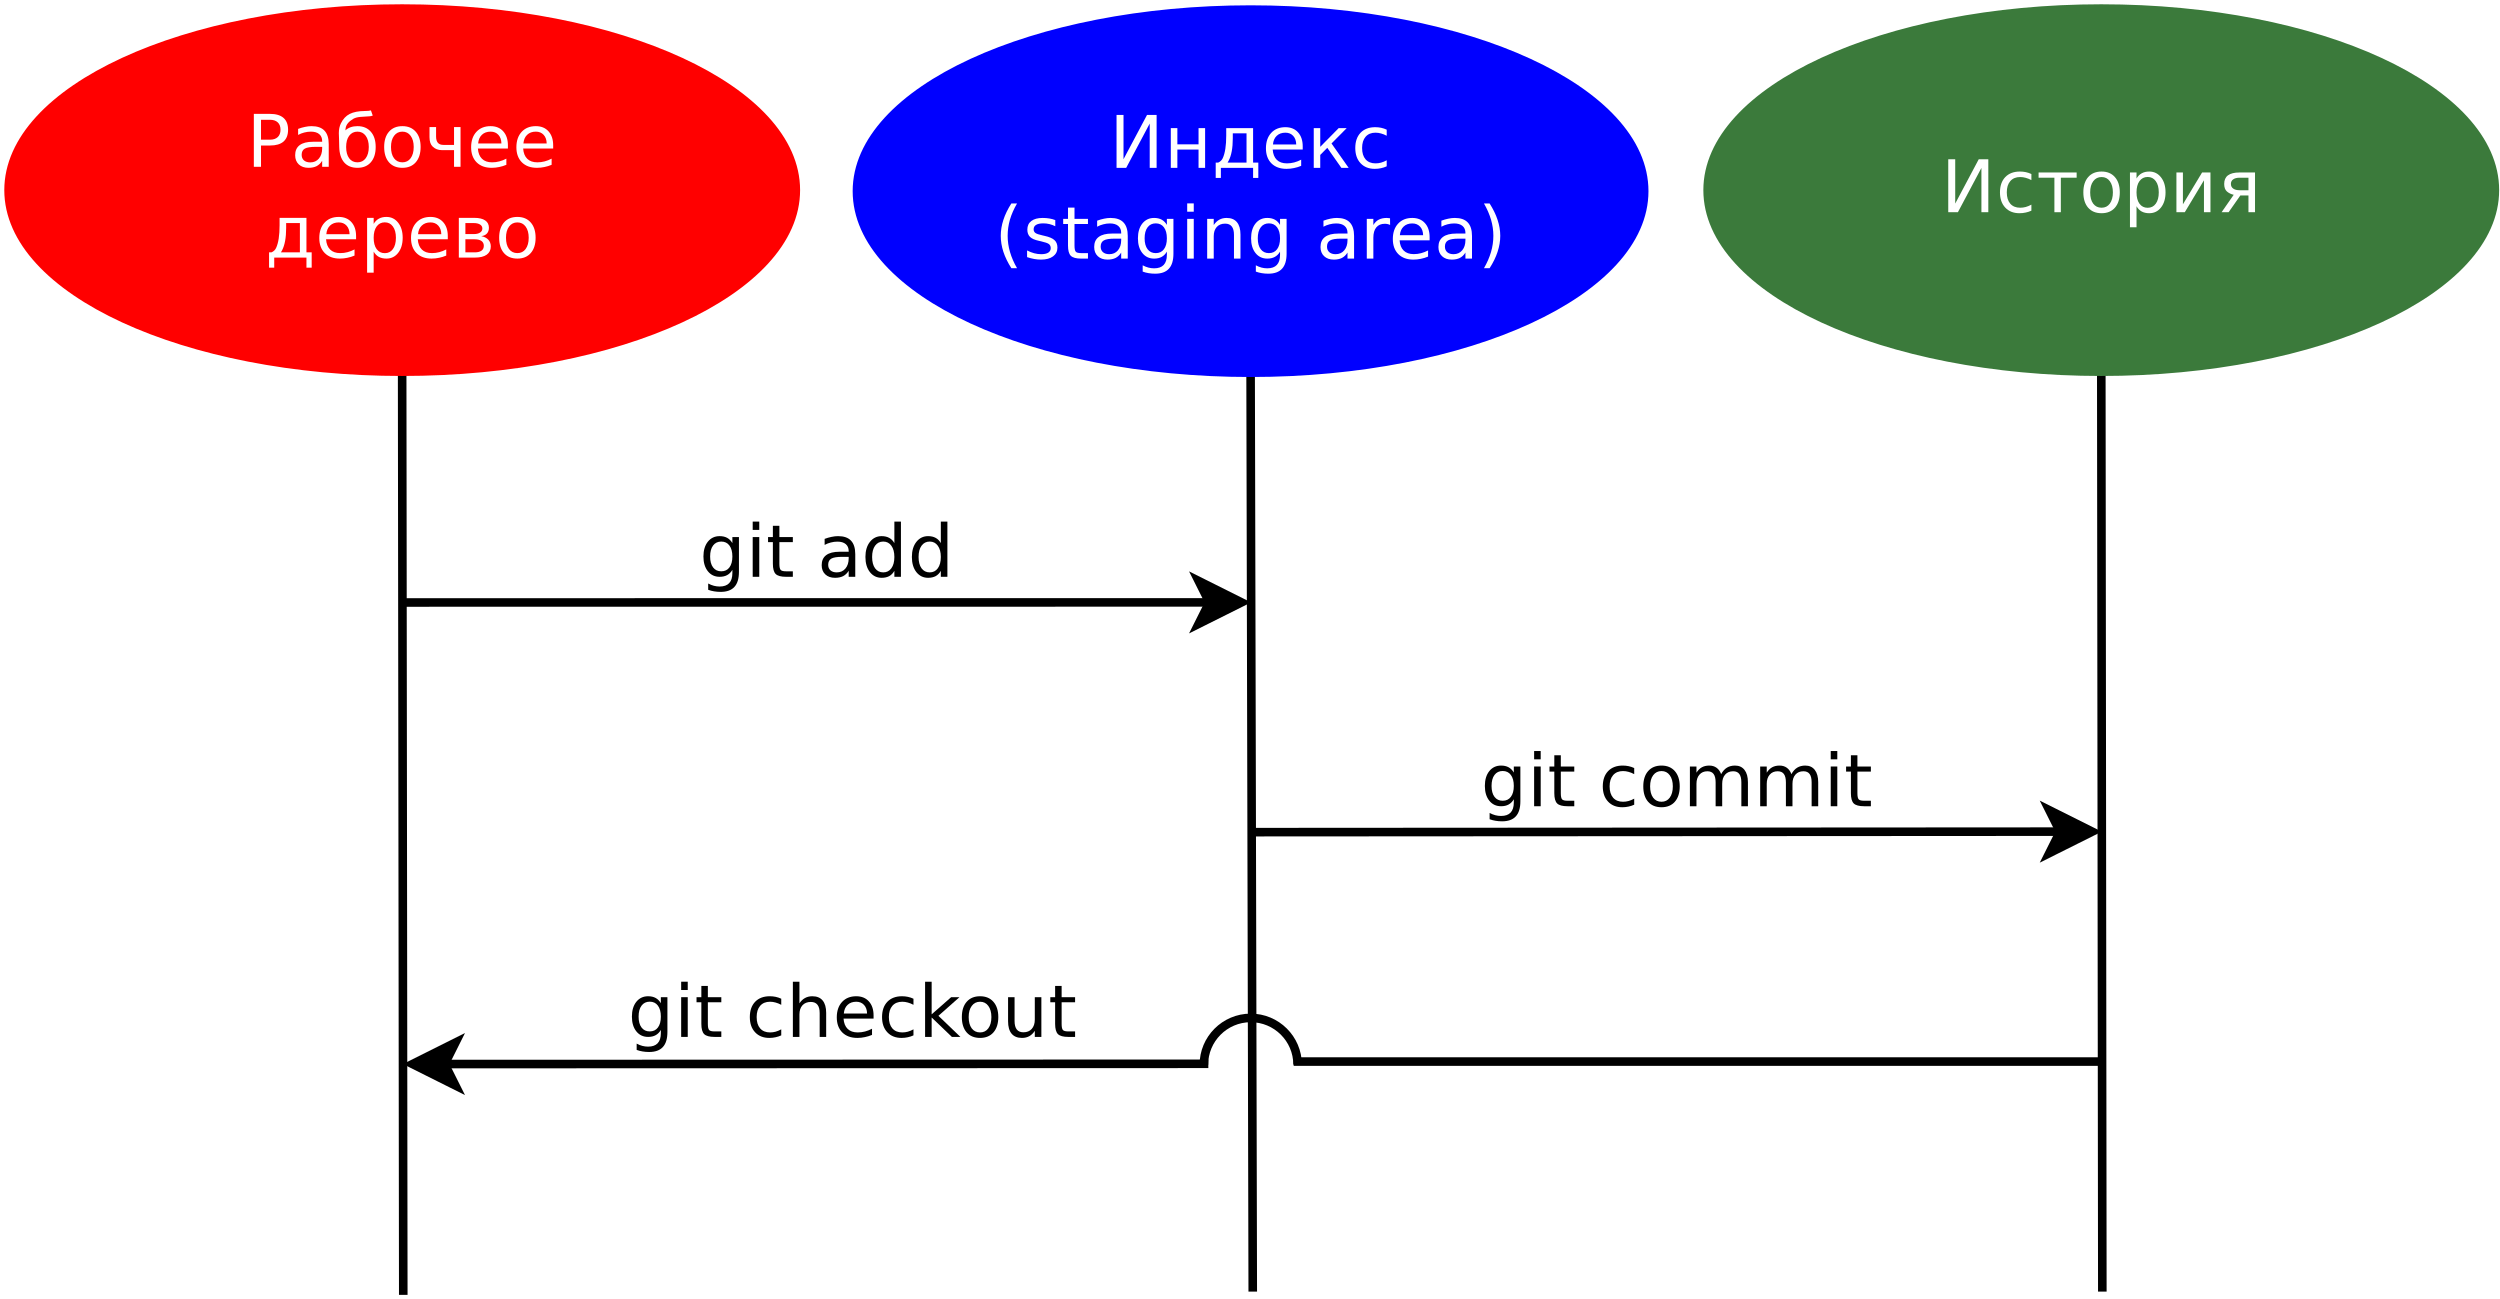<?xml version="1.0" encoding="UTF-8"?>
<svg xmlns="http://www.w3.org/2000/svg" xmlns:xlink="http://www.w3.org/1999/xlink" width="583pt" height="303pt" viewBox="0 0 583 303" version="1.1">
<defs>
<g>
<symbol overflow="visible" id="glyph0-0">
<path style="stroke:none;" d="M 0.844 3 L 0.844 -11.938 L 9.312 -11.938 L 9.312 3 Z M 1.797 2.047 L 8.375 2.047 L 8.375 -10.984 L 1.797 -10.984 Z M 1.797 2.047 "/>
</symbol>
<symbol overflow="visible" id="glyph0-1">
<path style="stroke:none;" d="M 7.688 -4.734 C 7.688 -5.836 7.457 -6.691 7 -7.297 C 6.551 -7.91 5.914 -8.219 5.094 -8.219 C 4.281 -8.219 3.645 -7.91 3.188 -7.297 C 2.727 -6.691 2.5 -5.836 2.5 -4.734 C 2.5 -3.641 2.727 -2.789 3.188 -2.188 C 3.645 -1.582 4.281 -1.281 5.094 -1.281 C 5.914 -1.281 6.551 -1.582 7 -2.188 C 7.457 -2.789 7.688 -3.641 7.688 -4.734 Z M 9.219 -1.156 C 9.219 0.426 8.863 1.598 8.156 2.359 C 7.457 3.129 6.391 3.516 4.953 3.516 C 4.41 3.516 3.898 3.473 3.422 3.391 C 2.953 3.316 2.492 3.195 2.047 3.031 L 2.047 1.562 C 2.492 1.801 2.938 1.977 3.375 2.094 C 3.812 2.207 4.254 2.266 4.703 2.266 C 5.703 2.266 6.445 2.004 6.938 1.484 C 7.438 0.961 7.688 0.176 7.688 -0.875 L 7.688 -1.625 C 7.375 -1.082 6.973 -0.676 6.484 -0.406 C 5.992 -0.133 5.406 0 4.719 0 C 3.582 0 2.664 -0.43 1.969 -1.297 C 1.281 -2.16 0.938 -3.305 0.938 -4.734 C 0.938 -6.172 1.281 -7.32 1.969 -8.188 C 2.664 -9.051 3.582 -9.484 4.719 -9.484 C 5.406 -9.484 5.992 -9.348 6.484 -9.078 C 6.973 -8.805 7.375 -8.398 7.688 -7.859 L 7.688 -9.266 L 9.219 -9.266 Z M 9.219 -1.156 "/>
</symbol>
<symbol overflow="visible" id="glyph0-2">
<path style="stroke:none;" d="M 1.594 -9.266 L 3.125 -9.266 L 3.125 0 L 1.594 0 Z M 1.594 -12.875 L 3.125 -12.875 L 3.125 -10.938 L 1.594 -10.938 Z M 1.594 -12.875 "/>
</symbol>
<symbol overflow="visible" id="glyph0-3">
<path style="stroke:none;" d="M 3.094 -11.891 L 3.094 -9.266 L 6.234 -9.266 L 6.234 -8.078 L 3.094 -8.078 L 3.094 -3.047 C 3.094 -2.297 3.195 -1.812 3.406 -1.594 C 3.613 -1.383 4.035 -1.281 4.672 -1.281 L 6.234 -1.281 L 6.234 0 L 4.672 0 C 3.492 0 2.68 -0.219 2.234 -0.656 C 1.797 -1.094 1.578 -1.891 1.578 -3.047 L 1.578 -8.078 L 0.453 -8.078 L 0.453 -9.266 L 1.578 -9.266 L 1.578 -11.891 Z M 3.094 -11.891 "/>
</symbol>
<symbol overflow="visible" id="glyph0-4">
<path style="stroke:none;" d=""/>
</symbol>
<symbol overflow="visible" id="glyph0-5">
<path style="stroke:none;" d="M 5.812 -4.656 C 4.582 -4.656 3.727 -4.516 3.25 -4.234 C 2.77 -3.953 2.531 -3.473 2.531 -2.797 C 2.531 -2.254 2.707 -1.82 3.062 -1.5 C 3.426 -1.188 3.914 -1.031 4.531 -1.031 C 5.375 -1.031 6.047 -1.328 6.547 -1.922 C 7.055 -2.523 7.312 -3.32 7.312 -4.312 L 7.312 -4.656 Z M 8.844 -5.281 L 8.844 0 L 7.312 0 L 7.312 -1.406 C 6.969 -0.844 6.535 -0.426 6.016 -0.156 C 5.504 0.102 4.875 0.234 4.125 0.234 C 3.176 0.234 2.422 -0.031 1.859 -0.562 C 1.297 -1.094 1.016 -1.805 1.016 -2.703 C 1.016 -3.742 1.363 -4.523 2.062 -5.047 C 2.758 -5.578 3.801 -5.844 5.188 -5.844 L 7.312 -5.844 L 7.312 -6 C 7.312 -6.695 7.082 -7.238 6.625 -7.625 C 6.164 -8.008 5.52 -8.203 4.688 -8.203 C 4.156 -8.203 3.641 -8.133 3.141 -8 C 2.641 -7.875 2.16 -7.688 1.703 -7.438 L 1.703 -8.844 C 2.254 -9.051 2.789 -9.207 3.312 -9.312 C 3.844 -9.426 4.352 -9.484 4.844 -9.484 C 6.188 -9.484 7.188 -9.133 7.844 -8.438 C 8.508 -7.75 8.844 -6.695 8.844 -5.281 Z M 8.844 -5.281 "/>
</symbol>
<symbol overflow="visible" id="glyph0-6">
<path style="stroke:none;" d="M 7.688 -7.859 L 7.688 -12.875 L 9.219 -12.875 L 9.219 0 L 7.688 0 L 7.688 -1.391 C 7.375 -0.836 6.973 -0.426 6.484 -0.156 C 5.992 0.102 5.406 0.234 4.719 0.234 C 3.602 0.234 2.691 -0.207 1.984 -1.094 C 1.285 -1.988 0.938 -3.164 0.938 -4.625 C 0.938 -6.082 1.285 -7.254 1.984 -8.141 C 2.691 -9.035 3.602 -9.484 4.719 -9.484 C 5.406 -9.484 5.992 -9.348 6.484 -9.078 C 6.973 -8.816 7.375 -8.41 7.688 -7.859 Z M 2.5 -4.625 C 2.5 -3.5 2.727 -2.617 3.188 -1.984 C 3.656 -1.348 4.289 -1.031 5.094 -1.031 C 5.895 -1.031 6.523 -1.348 6.984 -1.984 C 7.453 -2.617 7.688 -3.5 7.688 -4.625 C 7.688 -5.738 7.453 -6.613 6.984 -7.25 C 6.523 -7.895 5.895 -8.219 5.094 -8.219 C 4.289 -8.219 3.656 -7.895 3.188 -7.25 C 2.727 -6.613 2.5 -5.738 2.5 -4.625 Z M 2.5 -4.625 "/>
</symbol>
<symbol overflow="visible" id="glyph0-7">
<path style="stroke:none;" d="M 8.266 -8.906 L 8.266 -7.484 C 7.828 -7.723 7.391 -7.898 6.953 -8.016 C 6.523 -8.141 6.094 -8.203 5.656 -8.203 C 4.664 -8.203 3.895 -7.883 3.344 -7.25 C 2.801 -6.625 2.531 -5.75 2.531 -4.625 C 2.531 -3.488 2.801 -2.609 3.344 -1.984 C 3.895 -1.359 4.664 -1.047 5.656 -1.047 C 6.094 -1.047 6.523 -1.102 6.953 -1.219 C 7.391 -1.344 7.828 -1.523 8.266 -1.766 L 8.266 -0.359 C 7.836 -0.16 7.395 -0.016 6.938 0.078 C 6.488 0.18 6.004 0.234 5.484 0.234 C 4.098 0.234 2.992 -0.203 2.172 -1.078 C 1.348 -1.953 0.938 -3.133 0.938 -4.625 C 0.938 -6.133 1.348 -7.32 2.172 -8.188 C 3.004 -9.051 4.145 -9.484 5.594 -9.484 C 6.062 -9.484 6.52 -9.438 6.969 -9.344 C 7.414 -9.25 7.848 -9.102 8.266 -8.906 Z M 8.266 -8.906 "/>
</symbol>
<symbol overflow="visible" id="glyph0-8">
<path style="stroke:none;" d="M 5.188 -8.203 C 4.375 -8.203 3.727 -7.879 3.25 -7.234 C 2.77 -6.598 2.531 -5.727 2.531 -4.625 C 2.531 -3.508 2.766 -2.633 3.234 -2 C 3.711 -1.363 4.363 -1.047 5.188 -1.047 C 6 -1.047 6.641 -1.363 7.109 -2 C 7.586 -2.645 7.828 -3.52 7.828 -4.625 C 7.828 -5.719 7.586 -6.586 7.109 -7.234 C 6.641 -7.879 6 -8.203 5.188 -8.203 Z M 5.188 -9.484 C 6.508 -9.484 7.547 -9.051 8.297 -8.188 C 9.055 -7.332 9.438 -6.145 9.438 -4.625 C 9.438 -3.102 9.055 -1.91 8.297 -1.047 C 7.547 -0.191 6.508 0.234 5.188 0.234 C 3.852 0.234 2.812 -0.191 2.062 -1.047 C 1.312 -1.91 0.938 -3.102 0.938 -4.625 C 0.938 -6.145 1.312 -7.332 2.062 -8.188 C 2.812 -9.051 3.852 -9.484 5.188 -9.484 Z M 5.188 -9.484 "/>
</symbol>
<symbol overflow="visible" id="glyph0-9">
<path style="stroke:none;" d="M 8.812 -7.484 C 9.188 -8.172 9.641 -8.676 10.172 -9 C 10.703 -9.32 11.328 -9.484 12.047 -9.484 C 13.004 -9.484 13.742 -9.145 14.266 -8.469 C 14.797 -7.789 15.062 -6.832 15.062 -5.594 L 15.062 0 L 13.531 0 L 13.531 -5.547 C 13.531 -6.43 13.375 -7.086 13.062 -7.516 C 12.75 -7.941 12.27 -8.156 11.625 -8.156 C 10.832 -8.156 10.207 -7.895 9.75 -7.375 C 9.289 -6.852 9.062 -6.141 9.062 -5.234 L 9.062 0 L 7.531 0 L 7.531 -5.547 C 7.531 -6.43 7.375 -7.086 7.062 -7.516 C 6.75 -7.941 6.266 -8.156 5.609 -8.156 C 4.828 -8.156 4.207 -7.891 3.75 -7.359 C 3.289 -6.836 3.062 -6.129 3.062 -5.234 L 3.062 0 L 1.531 0 L 1.531 -9.266 L 3.062 -9.266 L 3.062 -7.828 C 3.414 -8.391 3.832 -8.805 4.312 -9.078 C 4.801 -9.348 5.379 -9.484 6.047 -9.484 C 6.711 -9.484 7.281 -9.312 7.75 -8.969 C 8.227 -8.625 8.582 -8.129 8.812 -7.484 Z M 8.812 -7.484 "/>
</symbol>
<symbol overflow="visible" id="glyph0-10">
<path style="stroke:none;" d="M 9.297 -5.594 L 9.297 0 L 7.781 0 L 7.781 -5.547 C 7.781 -6.422 7.609 -7.07 7.266 -7.5 C 6.922 -7.938 6.406 -8.156 5.719 -8.156 C 4.895 -8.156 4.242 -7.895 3.766 -7.375 C 3.297 -6.852 3.062 -6.141 3.062 -5.234 L 3.062 0 L 1.531 0 L 1.531 -12.875 L 3.062 -12.875 L 3.062 -7.828 C 3.426 -8.379 3.852 -8.789 4.344 -9.062 C 4.844 -9.344 5.414 -9.484 6.062 -9.484 C 7.125 -9.484 7.926 -9.156 8.469 -8.5 C 9.02 -7.844 9.297 -6.875 9.297 -5.594 Z M 9.297 -5.594 "/>
</symbol>
<symbol overflow="visible" id="glyph0-11">
<path style="stroke:none;" d="M 9.516 -5.016 L 9.516 -4.266 L 2.516 -4.266 C 2.586 -3.223 2.906 -2.426 3.469 -1.875 C 4.031 -1.32 4.816 -1.047 5.828 -1.047 C 6.41 -1.047 6.977 -1.117 7.531 -1.266 C 8.082 -1.41 8.625 -1.625 9.156 -1.906 L 9.156 -0.469 C 8.613 -0.238 8.055 -0.066 7.484 0.047 C 6.91 0.172 6.328 0.234 5.734 0.234 C 4.254 0.234 3.082 -0.191 2.219 -1.047 C 1.363 -1.91 0.938 -3.078 0.938 -4.547 C 0.938 -6.055 1.344 -7.254 2.156 -8.141 C 2.977 -9.035 4.082 -9.484 5.469 -9.484 C 6.719 -9.484 7.703 -9.082 8.422 -8.281 C 9.148 -7.477 9.516 -6.391 9.516 -5.016 Z M 8 -5.453 C 7.988 -6.285 7.754 -6.953 7.297 -7.453 C 6.836 -7.953 6.234 -8.203 5.484 -8.203 C 4.641 -8.203 3.961 -7.957 3.453 -7.469 C 2.941 -6.988 2.648 -6.316 2.578 -5.453 Z M 8 -5.453 "/>
</symbol>
<symbol overflow="visible" id="glyph0-12">
<path style="stroke:none;" d="M 1.531 -12.875 L 3.062 -12.875 L 3.062 -5.266 L 7.609 -9.266 L 9.547 -9.266 L 4.641 -4.922 L 9.766 0 L 7.781 0 L 3.062 -4.531 L 3.062 0 L 1.531 0 Z M 1.531 -12.875 "/>
</symbol>
<symbol overflow="visible" id="glyph0-13">
<path style="stroke:none;" d="M 1.438 -3.656 L 1.438 -9.266 L 2.953 -9.266 L 2.953 -3.719 C 2.953 -2.832 3.125 -2.172 3.469 -1.734 C 3.812 -1.297 4.328 -1.078 5.016 -1.078 C 5.836 -1.078 6.484 -1.336 6.953 -1.859 C 7.43 -2.391 7.672 -3.109 7.672 -4.016 L 7.672 -9.266 L 9.203 -9.266 L 9.203 0 L 7.672 0 L 7.672 -1.422 C 7.305 -0.859 6.879 -0.441 6.391 -0.172 C 5.898 0.098 5.332 0.234 4.688 0.234 C 3.625 0.234 2.816 -0.094 2.266 -0.75 C 1.711 -1.414 1.438 -2.383 1.438 -3.656 Z M 5.266 -9.484 Z M 5.266 -9.484 "/>
</symbol>
<symbol overflow="visible" id="glyph0-14">
<path style="stroke:none;" d="M 11 -12.344 L 11 0 L 9.391 0 L 9.391 -10.328 L 3.906 0 L 1.656 0 L 1.656 -12.344 L 3.281 -12.344 L 3.281 -2.016 L 8.766 -12.344 Z M 11 -12.344 "/>
</symbol>
<symbol overflow="visible" id="glyph0-15">
<path style="stroke:none;" d="M 1.531 -9.266 L 3.062 -9.266 L 3.062 -5.484 L 8 -5.484 L 8 -9.266 L 9.531 -9.266 L 9.531 0 L 8 0 L 8 -4.266 L 3.062 -4.266 L 3.062 0 L 1.531 0 Z M 1.531 -9.266 "/>
</symbol>
<symbol overflow="visible" id="glyph0-16">
<path style="stroke:none;" d="M 3.656 -1.219 L 8.078 -1.219 L 8.078 -8.047 L 4.875 -8.047 L 4.875 -6.891 C 4.875 -4.617 4.551 -2.875 3.906 -1.656 Z M 1.453 -1.219 C 1.953 -1.438 2.312 -1.781 2.531 -2.25 C 3.07 -3.414 3.344 -5.172 3.344 -7.516 L 3.344 -9.266 L 9.609 -9.266 L 9.609 -1.219 L 10.828 -1.219 L 10.828 2.344 L 9.609 2.344 L 9.609 0 L 2.094 0 L 2.094 2.344 L 0.891 2.344 L 0.891 -1.219 Z M 1.453 -1.219 "/>
</symbol>
<symbol overflow="visible" id="glyph0-17">
<path style="stroke:none;" d="M 9.516 -5.016 L 9.516 -4.266 L 2.516 -4.266 C 2.586 -3.223 2.906 -2.426 3.469 -1.875 C 4.031 -1.32 4.816 -1.047 5.828 -1.047 C 6.41 -1.047 6.977 -1.117 7.531 -1.266 C 8.082 -1.41 8.625 -1.625 9.156 -1.906 L 9.156 -0.469 C 8.613 -0.238 8.055 -0.066 7.484 0.047 C 6.91 0.172 6.328 0.234 5.734 0.234 C 4.254 0.234 3.082 -0.191 2.219 -1.047 C 1.363 -1.91 0.938 -3.078 0.938 -4.547 C 0.938 -6.055 1.344 -7.254 2.156 -8.141 C 2.977 -9.035 4.082 -9.484 5.469 -9.484 C 6.719 -9.484 7.703 -9.082 8.422 -8.281 C 9.148 -7.477 9.516 -6.391 9.516 -5.016 Z M 8 -5.453 C 7.988 -6.285 7.754 -6.953 7.297 -7.453 C 6.836 -7.953 6.234 -8.203 5.484 -8.203 C 4.641 -8.203 3.961 -7.957 3.453 -7.469 C 2.941 -6.988 2.648 -6.316 2.578 -5.453 Z M 8 -5.453 "/>
</symbol>
<symbol overflow="visible" id="glyph0-18">
<path style="stroke:none;" d="M 1.531 -9.266 L 3.047 -9.266 L 3.047 -4.906 L 7.344 -9.266 L 9.219 -9.266 L 5.672 -5.688 L 9.672 0 L 7.969 0 L 4.688 -4.672 L 3.047 -3.016 L 3.047 0 L 1.531 0 Z M 1.531 -9.266 "/>
</symbol>
<symbol overflow="visible" id="glyph0-19">
<path style="stroke:none;" d="M 8.266 -8.906 L 8.266 -7.484 C 7.828 -7.723 7.391 -7.898 6.953 -8.016 C 6.523 -8.141 6.094 -8.203 5.656 -8.203 C 4.664 -8.203 3.895 -7.883 3.344 -7.25 C 2.801 -6.625 2.531 -5.75 2.531 -4.625 C 2.531 -3.488 2.801 -2.609 3.344 -1.984 C 3.895 -1.359 4.664 -1.047 5.656 -1.047 C 6.094 -1.047 6.523 -1.102 6.953 -1.219 C 7.391 -1.344 7.828 -1.523 8.266 -1.766 L 8.266 -0.359 C 7.836 -0.16 7.395 -0.016 6.938 0.078 C 6.488 0.18 6.004 0.234 5.484 0.234 C 4.098 0.234 2.992 -0.203 2.172 -1.078 C 1.348 -1.953 0.938 -3.133 0.938 -4.625 C 0.938 -6.133 1.348 -7.32 2.172 -8.188 C 3.004 -9.051 4.145 -9.484 5.594 -9.484 C 6.062 -9.484 6.52 -9.438 6.969 -9.344 C 7.414 -9.25 7.848 -9.102 8.266 -8.906 Z M 8.266 -8.906 "/>
</symbol>
<symbol overflow="visible" id="glyph0-20">
<path style="stroke:none;" d="M 5.25 -12.859 C 4.508 -11.586 3.957 -10.332 3.594 -9.094 C 3.238 -7.852 3.062 -6.594 3.062 -5.312 C 3.062 -4.039 3.242 -2.781 3.609 -1.531 C 3.973 -0.281 4.52 0.973 5.25 2.234 L 3.922 2.234 C 3.098 0.941 2.477 -0.328 2.062 -1.578 C 1.656 -2.836 1.453 -4.082 1.453 -5.312 C 1.453 -6.539 1.656 -7.781 2.062 -9.031 C 2.469 -10.281 3.086 -11.555 3.922 -12.859 Z M 5.25 -12.859 "/>
</symbol>
<symbol overflow="visible" id="glyph0-21">
<path style="stroke:none;" d="M 7.5 -8.984 L 7.5 -7.547 C 7.07 -7.766 6.625 -7.93 6.156 -8.047 C 5.695 -8.16 5.219 -8.219 4.719 -8.219 C 3.969 -8.219 3.398 -8.098 3.016 -7.859 C 2.641 -7.629 2.453 -7.285 2.453 -6.828 C 2.453 -6.473 2.586 -6.191 2.859 -5.984 C 3.129 -5.785 3.672 -5.598 4.484 -5.422 L 5.016 -5.297 C 6.086 -5.066 6.852 -4.738 7.312 -4.312 C 7.77 -3.895 8 -3.312 8 -2.562 C 8 -1.695 7.656 -1.016 6.969 -0.516 C 6.289 -0.016 5.359 0.234 4.172 0.234 C 3.672 0.234 3.148 0.188 2.609 0.094 C 2.078 0 1.516 -0.145 0.922 -0.344 L 0.922 -1.906 C 1.484 -1.613 2.035 -1.395 2.578 -1.25 C 3.129 -1.102 3.672 -1.031 4.203 -1.031 C 4.922 -1.031 5.473 -1.148 5.859 -1.391 C 6.242 -1.641 6.438 -1.988 6.438 -2.438 C 6.438 -2.852 6.297 -3.172 6.016 -3.391 C 5.734 -3.609 5.125 -3.82 4.188 -4.031 L 3.656 -4.156 C 2.707 -4.352 2.023 -4.656 1.609 -5.062 C 1.191 -5.477 0.984 -6.039 0.984 -6.75 C 0.984 -7.625 1.289 -8.297 1.906 -8.766 C 2.531 -9.242 3.41 -9.484 4.547 -9.484 C 5.109 -9.484 5.633 -9.441 6.125 -9.359 C 6.625 -9.273 7.082 -9.148 7.5 -8.984 Z M 7.5 -8.984 "/>
</symbol>
<symbol overflow="visible" id="glyph0-22">
<path style="stroke:none;" d="M 9.297 -5.594 L 9.297 0 L 7.781 0 L 7.781 -5.547 C 7.781 -6.422 7.609 -7.07 7.266 -7.5 C 6.922 -7.938 6.406 -8.156 5.719 -8.156 C 4.895 -8.156 4.242 -7.895 3.766 -7.375 C 3.297 -6.852 3.062 -6.141 3.062 -5.234 L 3.062 0 L 1.531 0 L 1.531 -9.266 L 3.062 -9.266 L 3.062 -7.828 C 3.426 -8.379 3.852 -8.789 4.344 -9.062 C 4.844 -9.344 5.414 -9.484 6.062 -9.484 C 7.125 -9.484 7.926 -9.156 8.469 -8.5 C 9.02 -7.844 9.297 -6.875 9.297 -5.594 Z M 9.297 -5.594 "/>
</symbol>
<symbol overflow="visible" id="glyph0-23">
<path style="stroke:none;" d="M 6.969 -7.844 C 6.789 -7.938 6.602 -8.004 6.406 -8.047 C 6.207 -8.098 5.984 -8.125 5.734 -8.125 C 4.879 -8.125 4.219 -7.844 3.75 -7.281 C 3.289 -6.727 3.062 -5.926 3.062 -4.875 L 3.062 0 L 1.531 0 L 1.531 -9.266 L 3.062 -9.266 L 3.062 -7.828 C 3.383 -8.391 3.801 -8.805 4.312 -9.078 C 4.832 -9.348 5.457 -9.484 6.188 -9.484 C 6.289 -9.484 6.406 -9.473 6.531 -9.453 C 6.656 -9.441 6.797 -9.426 6.953 -9.406 Z M 6.969 -7.844 "/>
</symbol>
<symbol overflow="visible" id="glyph0-24">
<path style="stroke:none;" d="M 1.359 -12.859 L 2.672 -12.859 C 3.504 -11.555 4.125 -10.281 4.531 -9.031 C 4.945 -7.781 5.156 -6.539 5.156 -5.312 C 5.156 -4.082 4.945 -2.836 4.531 -1.578 C 4.125 -0.328 3.504 0.941 2.672 2.234 L 1.359 2.234 C 2.086 0.973 2.633 -0.281 3 -1.531 C 3.363 -2.781 3.547 -4.039 3.547 -5.312 C 3.547 -6.594 3.363 -7.852 3 -9.094 C 2.633 -10.332 2.086 -11.586 1.359 -12.859 Z M 1.359 -12.859 "/>
</symbol>
<symbol overflow="visible" id="glyph0-25">
<path style="stroke:none;" d="M 3.328 -10.969 L 3.328 -6.328 L 5.438 -6.328 C 6.207 -6.328 6.805 -6.531 7.234 -6.938 C 7.66 -7.344 7.875 -7.914 7.875 -8.656 C 7.875 -9.395 7.66 -9.961 7.234 -10.359 C 6.805 -10.766 6.207 -10.969 5.438 -10.969 Z M 1.656 -12.344 L 5.438 -12.344 C 6.82 -12.344 7.867 -12.031 8.578 -11.406 C 9.285 -10.781 9.641 -9.863 9.641 -8.656 C 9.641 -7.438 9.285 -6.516 8.578 -5.891 C 7.867 -5.273 6.82 -4.969 5.438 -4.969 L 3.328 -4.969 L 3.328 0 L 1.656 0 Z M 1.656 -12.344 "/>
</symbol>
<symbol overflow="visible" id="glyph0-26">
<path style="stroke:none;" d="M 5.812 -4.656 C 4.582 -4.656 3.727 -4.516 3.25 -4.234 C 2.77 -3.953 2.531 -3.473 2.531 -2.797 C 2.531 -2.254 2.707 -1.82 3.062 -1.5 C 3.426 -1.188 3.914 -1.031 4.531 -1.031 C 5.375 -1.031 6.047 -1.328 6.547 -1.922 C 7.055 -2.523 7.312 -3.32 7.312 -4.312 L 7.312 -4.656 Z M 8.844 -5.281 L 8.844 0 L 7.312 0 L 7.312 -1.406 C 6.969 -0.844 6.535 -0.426 6.016 -0.156 C 5.504 0.102 4.875 0.234 4.125 0.234 C 3.176 0.234 2.422 -0.031 1.859 -0.562 C 1.297 -1.094 1.016 -1.805 1.016 -2.703 C 1.016 -3.742 1.363 -4.523 2.062 -5.047 C 2.758 -5.578 3.801 -5.844 5.188 -5.844 L 7.312 -5.844 L 7.312 -6 C 7.312 -6.695 7.082 -7.238 6.625 -7.625 C 6.164 -8.008 5.52 -8.203 4.688 -8.203 C 4.156 -8.203 3.641 -8.133 3.141 -8 C 2.641 -7.875 2.16 -7.688 1.703 -7.438 L 1.703 -8.844 C 2.254 -9.051 2.789 -9.207 3.312 -9.312 C 3.844 -9.426 4.352 -9.484 4.844 -9.484 C 6.188 -9.484 7.188 -9.133 7.844 -8.438 C 8.508 -7.75 8.844 -6.695 8.844 -5.281 Z M 8.844 -5.281 "/>
</symbol>
<symbol overflow="visible" id="glyph0-27">
<path style="stroke:none;" d="M 5.266 -9.484 C 6.586 -9.484 7.625 -9.051 8.375 -8.188 C 9.133 -7.332 9.516 -6.145 9.516 -4.625 C 9.516 -3.102 9.133 -1.91 8.375 -1.047 C 7.625 -0.191 6.586 0.234 5.266 0.234 C 3.941 0.234 2.91 -0.18 2.172 -1.016 C 1.441 -1.859 1.055 -3.062 1.016 -4.625 L 0.969 -6.516 C 0.938 -7.172 0.922 -7.613 0.922 -7.844 C 0.922 -8.719 1.082 -9.484 1.406 -10.141 C 1.906 -11.16 2.586 -11.891 3.453 -12.328 C 4.328 -12.773 5.492 -13.004 6.953 -13.016 C 7.617 -13.016 8.102 -13.062 8.406 -13.156 L 8.828 -11.953 C 8.555 -11.836 8.297 -11.781 8.047 -11.781 L 5.984 -11.641 C 5.285 -11.586 4.727 -11.441 4.312 -11.203 C 3.207 -10.555 2.602 -9.812 2.5 -8.969 L 2.453 -8.5 C 3.16 -9.156 4.098 -9.484 5.266 -9.484 Z M 5.266 -8.203 C 4.453 -8.203 3.805 -7.879 3.328 -7.234 C 2.859 -6.598 2.625 -5.727 2.625 -4.625 C 2.625 -3.508 2.859 -2.633 3.328 -2 C 3.797 -1.363 4.441 -1.047 5.266 -1.047 C 6.078 -1.047 6.719 -1.363 7.188 -2 C 7.664 -2.645 7.906 -3.52 7.906 -4.625 C 7.906 -5.719 7.664 -6.586 7.188 -7.234 C 6.719 -7.879 6.078 -8.203 5.266 -8.203 Z M 5.266 -8.203 "/>
</symbol>
<symbol overflow="visible" id="glyph0-28">
<path style="stroke:none;" d="M 5.188 -8.203 C 4.375 -8.203 3.727 -7.879 3.25 -7.234 C 2.77 -6.598 2.531 -5.727 2.531 -4.625 C 2.531 -3.508 2.766 -2.633 3.234 -2 C 3.711 -1.363 4.363 -1.047 5.188 -1.047 C 6 -1.047 6.641 -1.363 7.109 -2 C 7.586 -2.645 7.828 -3.52 7.828 -4.625 C 7.828 -5.719 7.586 -6.586 7.109 -7.234 C 6.641 -7.879 6 -8.203 5.188 -8.203 Z M 5.188 -9.484 C 6.508 -9.484 7.547 -9.051 8.297 -8.188 C 9.055 -7.332 9.438 -6.145 9.438 -4.625 C 9.438 -3.102 9.055 -1.91 8.297 -1.047 C 7.547 -0.191 6.508 0.234 5.188 0.234 C 3.852 0.234 2.812 -0.191 2.062 -1.047 C 1.312 -1.91 0.938 -3.102 0.938 -4.625 C 0.938 -6.145 1.312 -7.332 2.062 -8.188 C 2.812 -9.051 3.852 -9.484 5.188 -9.484 Z M 5.188 -9.484 "/>
</symbol>
<symbol overflow="visible" id="glyph0-29">
<path style="stroke:none;" d="M 6.953 0 L 6.953 -3.891 L 4.109 -3.891 C 3.266 -3.891 2.562 -4.156 2 -4.688 C 1.488 -5.156 1.234 -5.895 1.234 -6.906 L 1.234 -9.266 L 2.766 -9.266 L 2.766 -7.047 C 2.766 -6.41 2.906 -5.926 3.188 -5.594 C 3.477 -5.27 3.91 -5.109 4.484 -5.109 L 6.953 -5.109 L 6.953 -9.266 L 8.469 -9.266 L 8.469 0 Z M 6.953 0 "/>
</symbol>
<symbol overflow="visible" id="glyph0-30">
<path style="stroke:none;" d="M 3.062 -1.391 L 3.062 3.516 L 1.531 3.516 L 1.531 -9.266 L 3.062 -9.266 L 3.062 -7.859 C 3.383 -8.41 3.789 -8.816 4.281 -9.078 C 4.77 -9.348 5.352 -9.484 6.031 -9.484 C 7.156 -9.484 8.066 -9.035 8.766 -8.141 C 9.473 -7.254 9.828 -6.082 9.828 -4.625 C 9.828 -3.164 9.473 -1.988 8.766 -1.094 C 8.066 -0.207 7.156 0.234 6.031 0.234 C 5.352 0.234 4.77 0.102 4.281 -0.156 C 3.789 -0.426 3.383 -0.836 3.062 -1.391 Z M 8.25 -4.625 C 8.25 -5.738 8.016 -6.613 7.547 -7.25 C 7.086 -7.895 6.457 -8.219 5.656 -8.219 C 4.852 -8.219 4.219 -7.895 3.75 -7.25 C 3.289 -6.613 3.062 -5.738 3.062 -4.625 C 3.062 -3.5 3.289 -2.617 3.75 -1.984 C 4.219 -1.348 4.852 -1.031 5.656 -1.031 C 6.457 -1.031 7.086 -1.348 7.547 -1.984 C 8.016 -2.617 8.25 -3.5 8.25 -4.625 Z M 8.25 -4.625 "/>
</symbol>
<symbol overflow="visible" id="glyph0-31">
<path style="stroke:none;" d="M 3.062 -4.266 L 3.062 -1.219 L 5.234 -1.219 C 5.922 -1.219 6.445 -1.348 6.812 -1.609 C 7.176 -1.867 7.359 -2.25 7.359 -2.75 C 7.359 -3.238 7.176 -3.613 6.812 -3.875 C 6.445 -4.133 5.922 -4.266 5.234 -4.266 Z M 3.062 -8.047 L 3.062 -5.484 L 5.062 -5.484 C 5.633 -5.484 6.102 -5.598 6.469 -5.828 C 6.832 -6.055 7.016 -6.375 7.016 -6.781 C 7.016 -7.188 6.832 -7.5 6.469 -7.719 C 6.102 -7.938 5.633 -8.047 5.062 -8.047 Z M 1.531 -9.266 L 5.156 -9.266 C 6.25 -9.266 7.086 -9.066 7.672 -8.672 C 8.254 -8.273 8.547 -7.707 8.547 -6.969 C 8.547 -6.406 8.395 -5.957 8.094 -5.625 C 7.801 -5.289 7.359 -5.082 6.766 -5 C 7.473 -4.863 8.02 -4.586 8.406 -4.172 C 8.789 -3.754 8.984 -3.227 8.984 -2.594 C 8.984 -1.77 8.664 -1.129 8.031 -0.672 C 7.395 -0.223 6.484 0 5.297 0 L 1.531 0 Z M 1.531 -9.266 "/>
</symbol>
<symbol overflow="visible" id="glyph0-32">
<path style="stroke:none;" d="M 0.5 -9.266 L 9.375 -9.266 L 9.375 -8.047 L 5.688 -8.047 L 5.688 0 L 4.188 0 L 4.188 -8.047 L 0.5 -8.047 Z M 0.5 -9.266 "/>
</symbol>
<symbol overflow="visible" id="glyph0-33">
<path style="stroke:none;" d="M 9.469 -9.266 L 9.469 0 L 7.953 0 L 7.953 -7.438 L 3.484 0 L 1.531 0 L 1.531 -9.266 L 3.047 -9.266 L 3.047 -1.844 L 7.516 -9.266 Z M 9.469 -9.266 "/>
</symbol>
<symbol overflow="visible" id="glyph0-34">
<path style="stroke:none;" d="M 3.125 -6.594 C 3.125 -6.133 3.301 -5.773 3.656 -5.516 C 4.008 -5.254 4.516 -5.125 5.172 -5.125 L 7.219 -5.125 L 7.219 -8.047 L 5.172 -8.047 C 4.516 -8.047 4.008 -7.914 3.656 -7.656 C 3.301 -7.406 3.125 -7.051 3.125 -6.594 Z M 0.953 0 L 3.781 -4.062 C 3.145 -4.207 2.613 -4.469 2.188 -4.844 C 1.77 -5.219 1.562 -5.801 1.562 -6.594 C 1.562 -7.488 1.852 -8.156 2.438 -8.594 C 3.031 -9.039 3.926 -9.266 5.125 -9.266 L 8.75 -9.266 L 8.75 0 L 7.219 0 L 7.219 -3.906 L 5.328 -3.906 L 2.594 0 Z M 0.953 0 "/>
</symbol>
</g>
</defs>
<g id="surface32985">
<rect x="0" y="0" width="583" height="303" style="fill:rgb(100%,100%,100%);fill-opacity:1;stroke:none;"/>
<path style="fill:none;stroke-width:0.1;stroke-linecap:butt;stroke-linejoin:miter;stroke:rgb(0%,0%,0%);stroke-opacity:1;stroke-miterlimit:10;" d="M 26.056 6.292 L 26.068 17.018 " transform="matrix(20,0,0,20,-31.098,-39.162)"/>
<path style="fill:none;stroke-width:0.1;stroke-linecap:butt;stroke-linejoin:miter;stroke:rgb(0%,0%,0%);stroke-opacity:1;stroke-miterlimit:10;" d="M 16.137 6.304 L 16.162 17.018 " transform="matrix(20,0,0,20,-31.098,-39.162)"/>
<path style="fill:none;stroke-width:0.1;stroke-linecap:butt;stroke-linejoin:miter;stroke:rgb(0%,0%,0%);stroke-opacity:1;stroke-miterlimit:10;" d="M 6.244 6.292 L 6.257 17.056 " transform="matrix(20,0,0,20,-31.098,-39.162)"/>
<path style="fill:none;stroke-width:0.1;stroke-linecap:butt;stroke-linejoin:miter;stroke:rgb(0%,0%,0%);stroke-opacity:1;stroke-miterlimit:10;" d="M 6.247 8.983 L 15.656 8.982 " transform="matrix(20,0,0,20,-31.098,-39.162)"/>
<path style="fill-rule:evenodd;fill:rgb(0%,0%,0%);fill-opacity:1;stroke-width:0.1;stroke-linecap:butt;stroke-linejoin:miter;stroke:rgb(0%,0%,0%);stroke-opacity:1;stroke-miterlimit:10;" d="M 16.031 8.982 L 15.531 9.232 L 15.656 8.982 L 15.531 8.732 Z M 16.031 8.982 " transform="matrix(20,0,0,20,-31.098,-39.162)"/>
<path style="fill:none;stroke-width:0.1;stroke-linecap:butt;stroke-linejoin:miter;stroke:rgb(0%,0%,0%);stroke-opacity:1;stroke-miterlimit:10;" d="M 16.149 11.661 L 25.575 11.655 " transform="matrix(20,0,0,20,-31.098,-39.162)"/>
<path style="fill-rule:evenodd;fill:rgb(0%,0%,0%);fill-opacity:1;stroke-width:0.1;stroke-linecap:butt;stroke-linejoin:miter;stroke:rgb(0%,0%,0%);stroke-opacity:1;stroke-miterlimit:10;" d="M 25.95 11.655 L 25.45 11.905 L 25.575 11.655 L 25.45 11.405 Z M 25.95 11.655 " transform="matrix(20,0,0,20,-31.098,-39.162)"/>
<g style="fill:rgb(0%,0%,0%);fill-opacity:1;">
  <use xlink:href="#glyph0-1" x="163.102" y="134.511"/>
  <use xlink:href="#glyph0-2" x="173.935" y="134.511"/>
  <use xlink:href="#glyph0-3" x="178.657" y="134.511"/>
  <use xlink:href="#glyph0-4" x="185.324" y="134.511"/>
  <use xlink:href="#glyph0-5" x="190.602" y="134.511"/>
  <use xlink:href="#glyph0-6" x="200.879" y="134.511"/>
  <use xlink:href="#glyph0-6" x="211.713" y="134.511"/>
</g>
<g style="fill:rgb(0%,0%,0%);fill-opacity:1;">
  <use xlink:href="#glyph0-1" x="345.332" y="188.015"/>
  <use xlink:href="#glyph0-2" x="356.165" y="188.015"/>
  <use xlink:href="#glyph0-3" x="360.888" y="188.015"/>
  <use xlink:href="#glyph0-4" x="367.554" y="188.015"/>
  <use xlink:href="#glyph0-7" x="372.832" y="188.015"/>
  <use xlink:href="#glyph0-8" x="382.276" y="188.015"/>
  <use xlink:href="#glyph0-9" x="392.554" y="188.015"/>
  <use xlink:href="#glyph0-9" x="408.943" y="188.015"/>
  <use xlink:href="#glyph0-2" x="425.332" y="188.015"/>
  <use xlink:href="#glyph0-3" x="430.054" y="188.015"/>
</g>
<g style="fill:rgb(0%,0%,0%);fill-opacity:1;">
  <use xlink:href="#glyph0-1" x="146.422" y="241.808"/>
  <use xlink:href="#glyph0-2" x="157.255" y="241.808"/>
  <use xlink:href="#glyph0-3" x="161.977" y="241.808"/>
  <use xlink:href="#glyph0-4" x="168.644" y="241.808"/>
  <use xlink:href="#glyph0-7" x="173.922" y="241.808"/>
  <use xlink:href="#glyph0-10" x="183.366" y="241.808"/>
  <use xlink:href="#glyph0-11" x="194.2" y="241.808"/>
  <use xlink:href="#glyph0-7" x="204.755" y="241.808"/>
  <use xlink:href="#glyph0-12" x="214.2" y="241.808"/>
  <use xlink:href="#glyph0-8" x="223.366" y="241.808"/>
  <use xlink:href="#glyph0-13" x="233.644" y="241.808"/>
  <use xlink:href="#glyph0-3" x="244.477" y="241.808"/>
</g>
<path style="fill-rule:evenodd;fill:rgb(0%,0%,100%);fill-opacity:1;stroke-width:0.1;stroke-linecap:butt;stroke-linejoin:miter;stroke:rgb(0%,0%,100%);stroke-opacity:1;stroke-miterlimit:10;" d="M 20.726 4.187 C 20.726 5.356 18.671 6.304 16.137 6.304 C 13.602 6.304 11.547 5.356 11.547 4.187 C 11.547 3.018 13.602 2.07 16.137 2.07 C 18.671 2.07 20.726 3.018 20.726 4.187 " transform="matrix(20,0,0,20,-31.098,-39.162)"/>
<g style="fill:rgb(100%,100%,100%);fill-opacity:1;">
  <use xlink:href="#glyph0-14" x="258.723" y="39.144"/>
  <use xlink:href="#glyph0-15" x="271.5" y="39.144"/>
  <use xlink:href="#glyph0-16" x="282.612" y="39.144"/>
  <use xlink:href="#glyph0-17" x="294.278" y="39.144"/>
  <use xlink:href="#glyph0-18" x="304.834" y="39.144"/>
  <use xlink:href="#glyph0-19" x="315.112" y="39.144"/>
</g>
<g style="fill:rgb(100%,100%,100%);fill-opacity:1;">
  <use xlink:href="#glyph0-20" x="231.926" y="60.308"/>
  <use xlink:href="#glyph0-21" x="238.592" y="60.308"/>
  <use xlink:href="#glyph0-3" x="247.481" y="60.308"/>
  <use xlink:href="#glyph0-5" x="254.148" y="60.308"/>
  <use xlink:href="#glyph0-1" x="264.426" y="60.308"/>
  <use xlink:href="#glyph0-2" x="275.259" y="60.308"/>
  <use xlink:href="#glyph0-22" x="279.981" y="60.308"/>
  <use xlink:href="#glyph0-1" x="290.815" y="60.308"/>
  <use xlink:href="#glyph0-4" x="301.648" y="60.308"/>
  <use xlink:href="#glyph0-5" x="306.926" y="60.308"/>
  <use xlink:href="#glyph0-23" x="317.204" y="60.308"/>
  <use xlink:href="#glyph0-11" x="323.87" y="60.308"/>
  <use xlink:href="#glyph0-5" x="334.426" y="60.308"/>
  <use xlink:href="#glyph0-24" x="344.704" y="60.308"/>
</g>
<path style="fill-rule:evenodd;fill:rgb(100%,0%,0%);fill-opacity:1;stroke-width:0.1;stroke-linecap:butt;stroke-linejoin:miter;stroke:rgb(100%,0%,0%);stroke-opacity:1;stroke-miterlimit:10;" d="M 10.834 4.175 C 10.834 5.344 8.779 6.292 6.244 6.292 C 3.71 6.292 1.655 5.344 1.655 4.175 C 1.655 3.006 3.71 2.058 6.244 2.058 C 8.779 2.058 10.834 3.006 10.834 4.175 " transform="matrix(20,0,0,20,-31.098,-39.162)"/>
<g style="fill:rgb(100%,100%,100%);fill-opacity:1;">
  <use xlink:href="#glyph0-25" x="57.539" y="38.902"/>
  <use xlink:href="#glyph0-26" x="67.817" y="38.902"/>
  <use xlink:href="#glyph0-27" x="78.095" y="38.902"/>
  <use xlink:href="#glyph0-28" x="88.65" y="38.902"/>
  <use xlink:href="#glyph0-29" x="98.928" y="38.902"/>
  <use xlink:href="#glyph0-17" x="108.928" y="38.902"/>
  <use xlink:href="#glyph0-17" x="119.484" y="38.902"/>
</g>
<g style="fill:rgb(100%,100%,100%);fill-opacity:1;">
  <use xlink:href="#glyph0-16" x="61.855" y="60.07"/>
  <use xlink:href="#glyph0-17" x="73.522" y="60.07"/>
  <use xlink:href="#glyph0-30" x="84.078" y="60.07"/>
  <use xlink:href="#glyph0-17" x="94.911" y="60.07"/>
  <use xlink:href="#glyph0-31" x="105.467" y="60.07"/>
  <use xlink:href="#glyph0-28" x="115.467" y="60.07"/>
</g>
<path style="fill-rule:evenodd;fill:rgb(23.137%,47.843%,23.137%);fill-opacity:1;stroke-width:0.1;stroke-linecap:butt;stroke-linejoin:miter;stroke:rgb(23.137%,47.843%,23.137%);stroke-opacity:1;stroke-miterlimit:10;" d="M 30.645 4.175 C 30.645 5.344 28.591 6.292 26.056 6.292 C 23.521 6.292 21.466 5.344 21.466 4.175 C 21.466 3.006 23.521 2.058 26.056 2.058 C 28.591 2.058 30.645 3.006 30.645 4.175 " transform="matrix(20,0,0,20,-31.098,-39.162)"/>
<g style="fill:rgb(100%,100%,100%);fill-opacity:1;">
  <use xlink:href="#glyph0-14" x="452.676" y="49.488"/>
  <use xlink:href="#glyph0-19" x="465.454" y="49.488"/>
  <use xlink:href="#glyph0-32" x="474.898" y="49.488"/>
  <use xlink:href="#glyph0-28" x="484.898" y="49.488"/>
  <use xlink:href="#glyph0-30" x="495.176" y="49.488"/>
  <use xlink:href="#glyph0-33" x="506.009" y="49.488"/>
  <use xlink:href="#glyph0-34" x="517.12" y="49.488"/>
</g>
<path style="fill:none;stroke-width:0.1;stroke-linecap:butt;stroke-linejoin:miter;stroke:rgb(0%,0%,0%);stroke-opacity:1;stroke-miterlimit:10;" d="M 16.685 14.371 C 16.684 14.07 16.438 13.826 16.137 13.827 C 15.835 13.828 15.591 14.074 15.592 14.375 " transform="matrix(20,0,0,20,-31.098,-39.162)"/>
<path style="fill:none;stroke-width:0.1;stroke-linecap:butt;stroke-linejoin:miter;stroke:rgb(0%,0%,0%);stroke-opacity:1;stroke-miterlimit:10;" d="M 26.065 14.336 L 16.639 14.336 " transform="matrix(20,0,0,20,-31.098,-39.162)"/>
<path style="fill:none;stroke-width:0.1;stroke-linecap:butt;stroke-linejoin:miter;stroke:rgb(0%,0%,0%);stroke-opacity:1;stroke-miterlimit:10;" d="M 15.644 14.362 L 6.74 14.365 " transform="matrix(20,0,0,20,-31.098,-39.162)"/>
<path style="fill-rule:evenodd;fill:rgb(0%,0%,0%);fill-opacity:1;stroke-width:0.1;stroke-linecap:butt;stroke-linejoin:miter;stroke:rgb(0%,0%,0%);stroke-opacity:1;stroke-miterlimit:10;" d="M 6.365 14.365 L 6.865 14.115 L 6.74 14.365 L 6.865 14.615 Z M 6.365 14.365 " transform="matrix(20,0,0,20,-31.098,-39.162)"/>
</g>
</svg>
